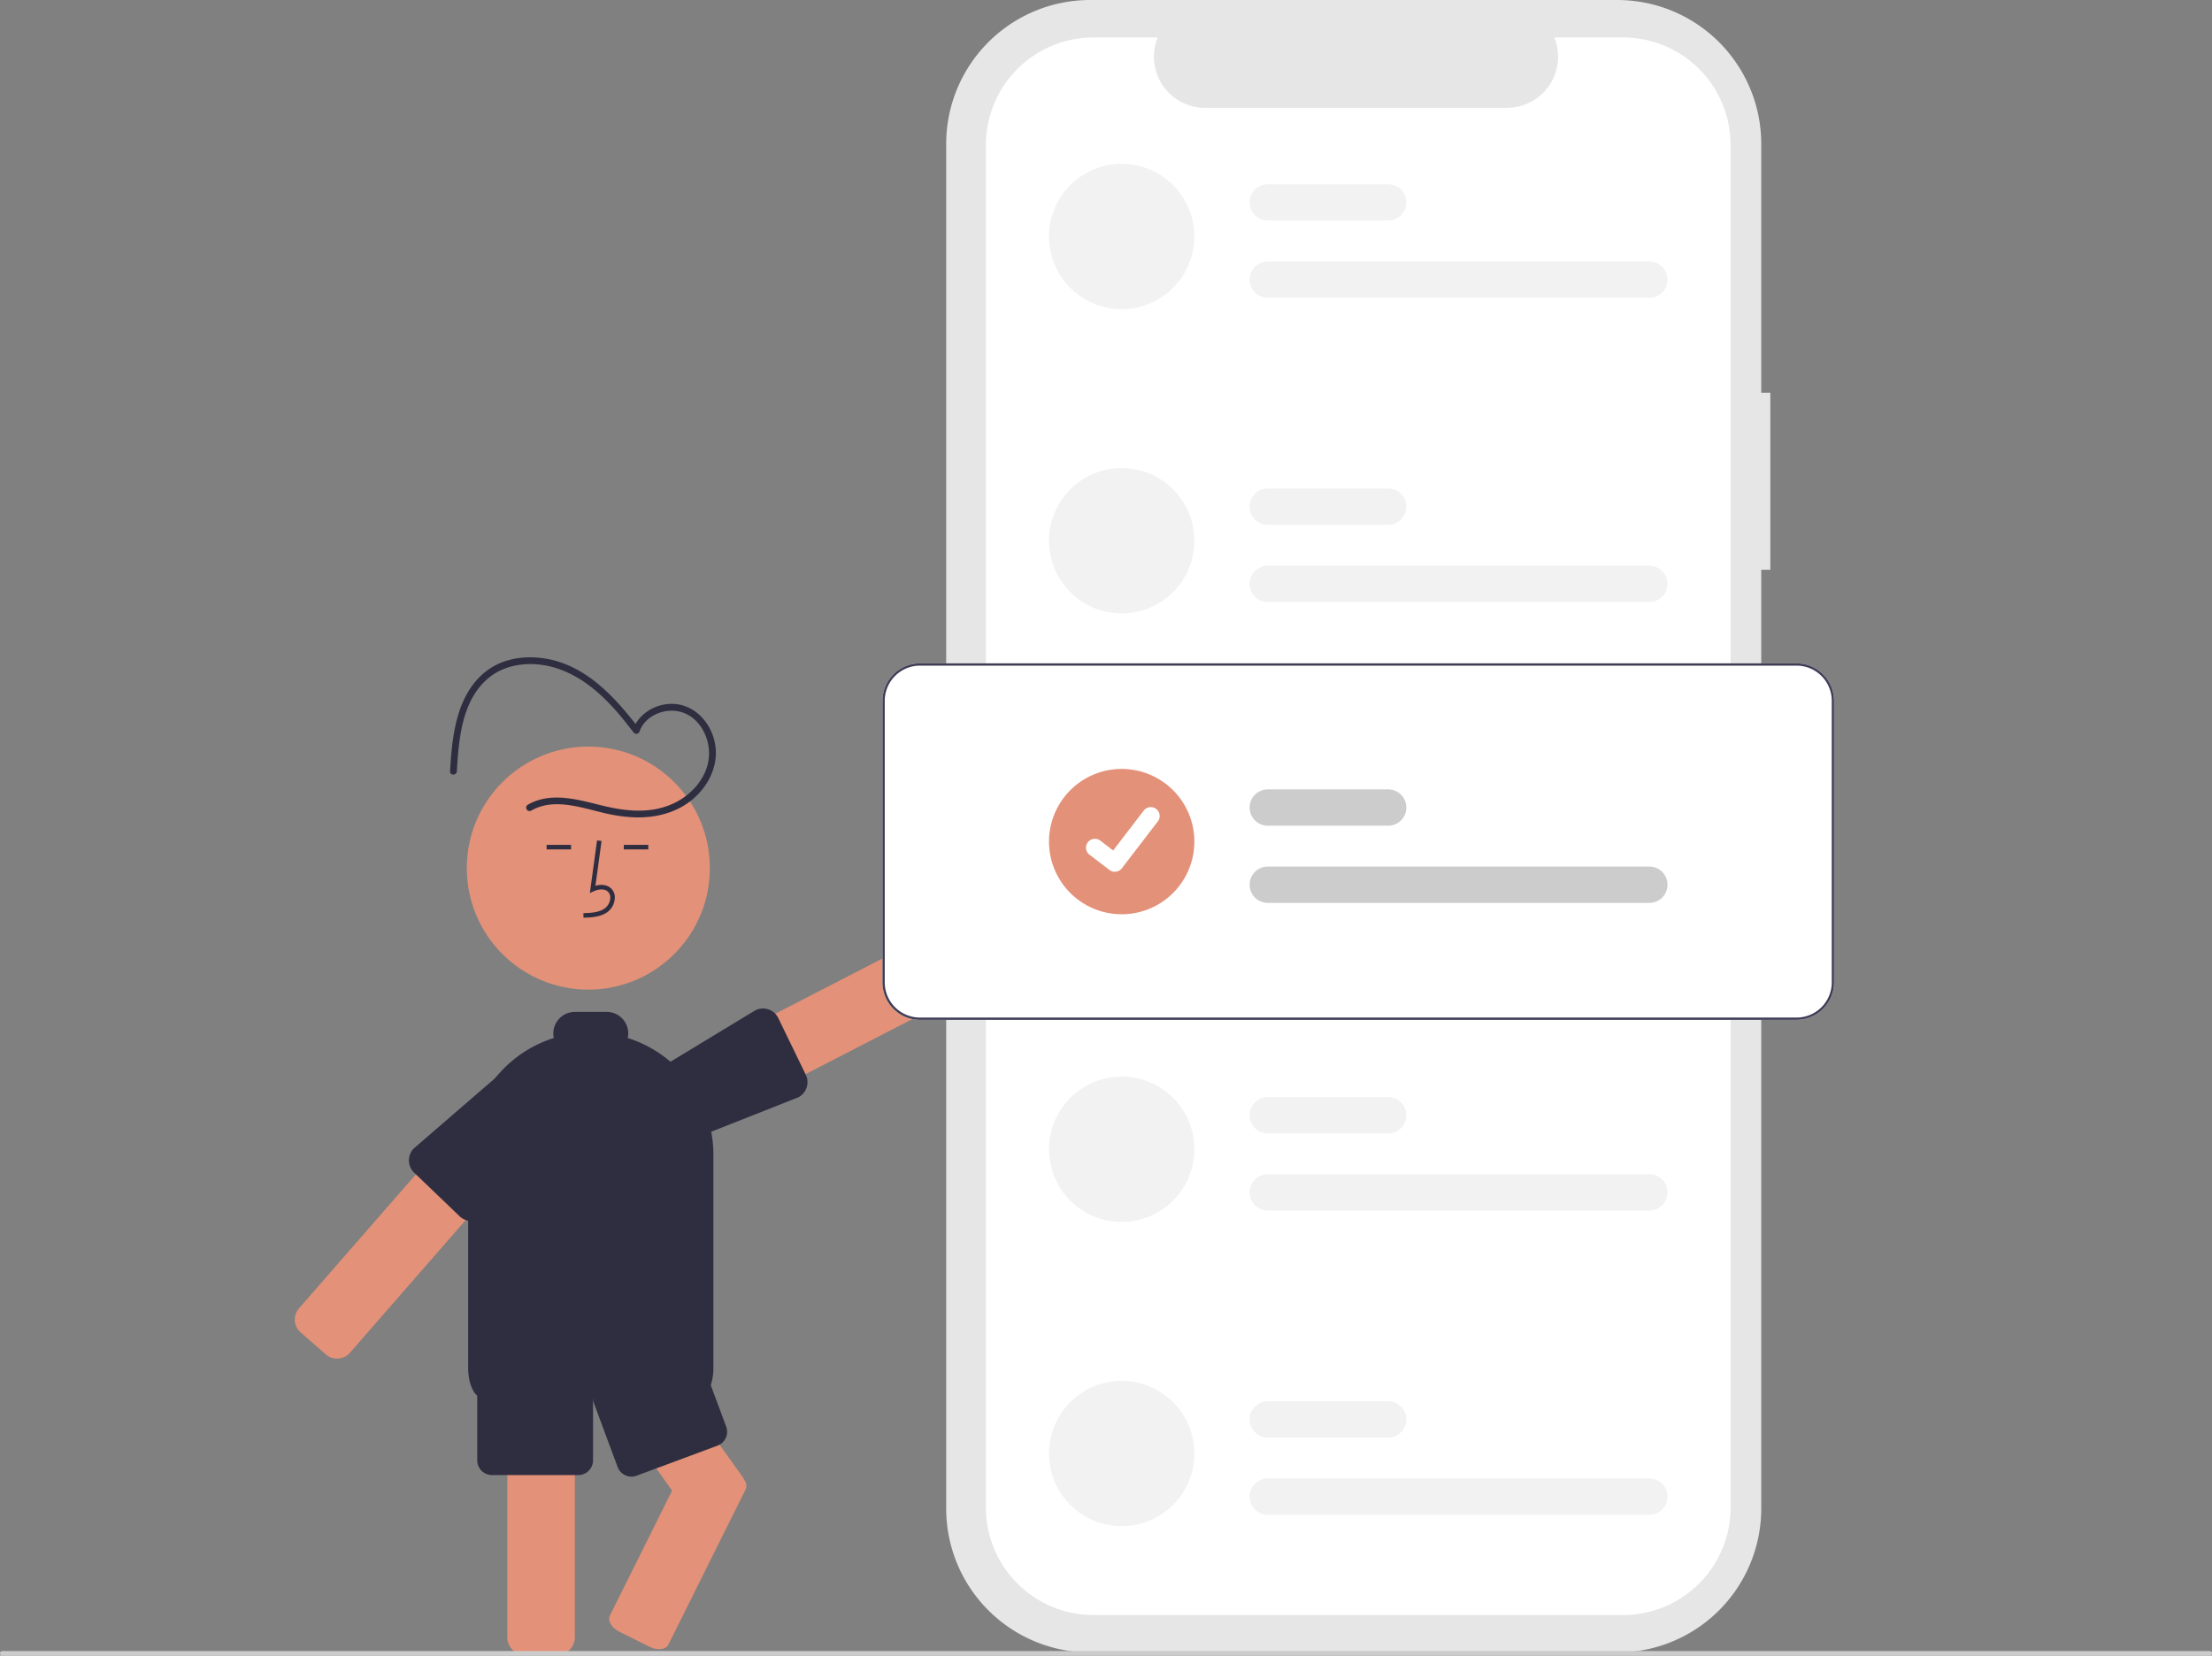 <svg xmlns="http://www.w3.org/2000/svg" data-name="Layer 1" width="974" height="729.151" viewBox="0 0 974 729.151" xmlns:xlink="http://www.w3.org/1999/xlink"><rect x="0" y="0" width="974" height="729.151" fill="#808080" stroke="none"/><path d="M892.52,258.372h-3.999V148.826a63.402,63.402,0,0,0-63.402-63.402H593.033a63.402,63.402,0,0,0-63.402,63.402v600.974a63.402,63.402,0,0,0,63.402,63.402H825.119a63.402,63.402,0,0,0,63.402-63.402V336.348h3.999Z" transform="translate(-113 -85.424)" fill="#e6e6e6"/><path d="M875.027,149.269v600.09a47.351,47.351,0,0,1-47.35,47.35h-233.2a47.351,47.351,0,0,1-47.35-47.35v-600.09a47.351,47.351,0,0,1,47.35-47.35h28.29a22.507,22.507,0,0,0,20.83,30.99h132.96a22.507,22.507,0,0,0,20.83-30.99h30.29A47.351,47.351,0,0,1,875.027,149.269Z" transform="translate(-113 -85.424)" fill="#fff"/><path d="M261.42,683.786a7.515,7.515,0,0,1-4.934-1.843l-11.121-9.701a7.518,7.518,0,0,1-.729-10.584l80.862-92.711a5.957,5.957,0,0,1,.515-.536A7.495,7.495,0,0,1,336.074,568.23l11.129,9.699a7.496,7.496,0,0,1,2.55,5.142l0.0.002a7.49,7.49,0,0,1-1.832,5.441l-80.85,92.71a7.499,7.499,0,0,1-5.651,2.562Z" transform="translate(-113 -85.424)" fill="#e39178"/><path d="M409.974,587.335a7.772,7.772,0,0,1-2.298-.352,7.478,7.478,0,0,1-4.386-3.708l-6.761-13.121a7.471,7.471,0,0,1,1.706-9.056,7.105,7.105,0,0,1,1.518-1.047L509.095,503.681a7.516,7.516,0,0,1,10.103,3.225l6.761,13.121a7.517,7.517,0,0,1-3.227,10.104L413.393,586.5A7.442,7.442,0,0,1,409.974,587.335Z" transform="translate(-113 -85.424)" fill="#e39178"/><path d="M408.004,590.516a7.584,7.584,0,0,1-6.727-4.146l-6.62-13.19a7.468,7.468,0,0,1-.578-5.155c.029-.133.073-.278.116-.418l.04-.132c.117-.344.232-.835.366-1.405l.078-.33c.489-2.122,1.099-4.765,2.322-5.866a2.185,2.185,0,0,1,.511-.356L445.515,530.418a7.514,7.514,0,0,1,5.796-.457,7.537,7.537,0,0,1,4.34,3.751l12.122,24.984a7.509,7.509,0,0,1-3.347,10.057l-53.158,20.988A7.199,7.199,0,0,1,408.004,590.516Z" transform="translate(-113 -85.424)" fill="#2f2e41"/><circle cx="259.056" cy="382.329" r="53.519" fill="#e39178"/><path d="M358.624,814.096H343.864a7.508,7.508,0,0,1-7.5-7.5V681.585a7.508,7.508,0,0,1,7.5-7.5h14.76a7.313,7.313,0,0,1,2.714.516,7.443,7.443,0,0,1,4.764,6.637,1.968,1.968,0,0,1,.022.348V806.596A7.508,7.508,0,0,1,358.624,814.096Z" transform="translate(-113 -85.424)" fill="#e39178"/><path d="M440.894,737.456a4.096,4.096,0,0,0-.229-.34,6.958,6.958,0,0,0-.76-1.35l-25.16-35.2-20.73-28.99H358.654l2.5,3.49,4.45,6.23,13.79,19.28,29.55,41.33-27.39,55.02c-1.12,2.24.79,5.46,4.24,7.18l13.21,6.58a9.712,9.712,0,0,0,4.23,1.06c1.86,0,3.41-.69,4.06-2l34.05-68.4A3.963,3.963,0,0,0,440.894,737.456Z" transform="translate(-113 -85.424)" fill="#e39178"/><path d="M320.555,623.186a7.516,7.516,0,0,1-5.232-2.154l-20.027-19.207a7.427,7.427,0,0,1-2.158-4.281,6.474,6.474,0,0,1-.085-1.019,6.815,6.815,0,0,1,.087-1.155,7.382,7.382,0,0,1,2.078-4.167l42.588-36.816c1.154-1.19,4.081-.943,6.663-.726l.39.032a14.033,14.033,0,0,0,1.432.082c.177.019.382.009.571.019a7.547,7.547,0,0,1,4.762,2.144l10.51,10.361a7.509,7.509,0,0,1,.075,10.607l-36.23,43.987A7.479,7.479,0,0,1,320.555,623.186Z" transform="translate(-113 -85.424)" fill="#2f2e41"/><path d="M369.932,489.589l-.056-2c3.721-.104,7.001-.337,9.466-2.138a6.148,6.148,0,0,0,2.381-4.528,3.514,3.514,0,0,0-1.153-2.895c-1.636-1.382-4.269-.935-6.188-.055l-1.655.759,3.173-23.19,1.981.271L375.183,475.541c2.607-.767,5.023-.437,6.678.961a5.471,5.471,0,0,1,1.86,4.492,8.133,8.133,0,0,1-3.2,6.073C377.354,489.381,373.239,489.497,369.932,489.589Z" transform="translate(-113 -85.424)" fill="#2f2e41"/><rect x="274.682" y="372.091" width="10.771" height="2" fill="#2f2e41"/><rect x="240.682" y="372.091" width="10.771" height="2" fill="#2f2e41"/><path d="M420.634,701.076h-95c-3.645,0-6.5-5.854-6.5-13.328V594.076a54.031,54.031,0,0,1,37.721-51.498,9.373,9.373,0,0,1-.221-2.002,9.511,9.511,0,0,1,9.5-9.5h14a9.511,9.511,0,0,1,9.5,9.5,9.372,9.372,0,0,1-.222,2.006,53.642,53.642,0,0,1,14.81,7.335c.932.651,1.85,1.345,2.728,2.062a53.865,53.865,0,0,1,17.025,23.879c.552,1.524,1.041,3.104,1.453,4.692l0.0.001a54.362,54.362,0,0,1,1.706,13.524V687.748c0,7.287-2.756,13.098-6.291,13.302A.741.741,0,0,1,420.634,701.076Z" transform="translate(-113 -85.424)" fill="#2f2e41"/><path d="M367.634,735.076h-38a6.507,6.507,0,0,1-6.5-6.5v-30a6.507,6.507,0,0,1,6.5-6.5h38a6.507,6.507,0,0,1,6.5,6.5v30A6.507,6.507,0,0,1,367.634,735.076Z" transform="translate(-113 -85.424)" fill="#2f2e41"/><path d="M391.055,735.754a6.512,6.512,0,0,1-6.1-4.236l-10.449-28.122a6.508,6.508,0,0,1,3.829-8.357L413.956,681.804a6.509,6.509,0,0,1,8.357,3.829l10.449,28.122a6.508,6.508,0,0,1-3.829,8.357l-35.621,13.235A6.468,6.468,0,0,1,391.055,735.754Z" transform="translate(-113 -85.424)" fill="#2f2e41"/><path d="M346.894,442.44c9.918-5.732,21.946-1.335,32.192,1.07,10.947,2.569,22.519,3.125,32.837-2.065,8.587-4.32,15.406-12.837,16.224-22.596.764-9.122-4.374-18.842-13.064-22.264-8.853-3.486-20.123,1.075-23.351,10.16l2.742-.358c-10.611-13.93-23.69-28.304-41.941-31.017-8.188-1.217-16.928-.11-23.924,4.566-6.558,4.383-10.782,11.151-13.272,18.52-2.89,8.551-3.645,17.706-4.168,26.661-.113,1.929,2.888,1.922,3,0,.821-14.063,2.153-31.024,13.651-40.848,5.968-5.1,13.937-6.875,21.632-6.259,8.173.654,15.751,4.042,22.321,8.835,7.873,5.744,14.243,13.351,20.112,21.056a1.525,1.525,0,0,0,2.742-.358c2.592-7.292,11.686-10.693,18.764-8.388,8.004,2.606,12.43,11.683,11.758,19.695-.769,9.176-7.791,16.893-15.91,20.566-9.781,4.425-20.498,3.344-30.62.901-10.751-2.595-22.895-6.442-33.237-.465a1.501,1.501,0,0,0,1.514,2.59Z" transform="translate(-113 -85.424)" fill="#2f2e41"/><path d="M606.907,157.575a32,32,0,0,0-0,64h0a32,32,0,0,0,0-64Z" transform="translate(-113 -85.424)" fill="#f2f2f2"/><path d="M839.246,216.576h-168a8,8,0,1,1,0-16h168a8,8,0,1,1,0,16Z" transform="translate(-113 -85.424)" fill="#f2f2f2"/><path d="M724.246,182.576h-53a8,8,0,1,1,0-16h53a8,8,0,0,1,0,16Z" transform="translate(-113 -85.424)" fill="#f2f2f2"/><path d="M606.907,291.575a32,32,0,0,0-0,64h0a32,32,0,0,0,0-64Z" transform="translate(-113 -85.424)" fill="#f2f2f2"/><path d="M839.246,350.576h-168a8,8,0,1,1,0-16h168a8,8,0,0,1,0,16Z" transform="translate(-113 -85.424)" fill="#f2f2f2"/><path d="M724.246,316.576h-53a8,8,0,1,1,0-16h53a8,8,0,0,1,0,16Z" transform="translate(-113 -85.424)" fill="#f2f2f2"/><path d="M606.907,559.575a32,32,0,0,0-0,64h0a32,32,0,0,0,0-64Z" transform="translate(-113 -85.424)" fill="#f2f2f2"/><path d="M839.246,618.576h-168a8,8,0,1,1,0-16h168a8,8,0,0,1,0,16Z" transform="translate(-113 -85.424)" fill="#f2f2f2"/><path d="M724.246,584.576h-53a8,8,0,1,1,0-16h53a8,8,0,0,1,0,16Z" transform="translate(-113 -85.424)" fill="#f2f2f2"/><path d="M606.907,693.575a32,32,0,0,0-0,64h0a32,32,0,0,0,0-64Z" transform="translate(-113 -85.424)" fill="#f2f2f2"/><path d="M839.246,752.576h-168a8,8,0,1,1,0-16h168a8,8,0,0,1,0,16Z" transform="translate(-113 -85.424)" fill="#f2f2f2"/><path d="M724.246,718.576h-53a8,8,0,1,1,0-16h53a8,8,0,0,1,0,16Z" transform="translate(-113 -85.424)" fill="#f2f2f2"/><path d="M904.077,534.576h-386a16.519,16.519,0,0,1-16.5-16.5v-124a16.519,16.519,0,0,1,16.5-16.5h386a16.519,16.519,0,0,1,16.5,16.5v124A16.519,16.519,0,0,1,904.077,534.576Z" transform="translate(-113 -85.424)" fill="#fff"/><path d="M606.907,424.076a32,32,0,0,0-0,64h0a32,32,0,0,0,0-64Z" transform="translate(-113 -85.424)" fill="#e39178"/><path d="M839.246,483.076h-168a8,8,0,1,1,0-16h168a8,8,0,0,1,0,16Z" transform="translate(-113 -85.424)" fill="#ccc"/><path d="M724.246,449.076h-53a8,8,0,1,1,0-16h53a8,8,0,0,1,0,16Z" transform="translate(-113 -85.424)" fill="#ccc"/><path d="M904.077,534.576h-386a16.519,16.519,0,0,1-16.5-16.5v-124a16.519,16.519,0,0,1,16.5-16.5h386a16.519,16.519,0,0,1,16.5,16.5v124A16.519,16.519,0,0,1,904.077,534.576Zm-386-156a15.518,15.518,0,0,0-15.5,15.5v124a15.518,15.518,0,0,0,15.5,15.5h386a15.518,15.518,0,0,0,15.5-15.5v-124a15.518,15.518,0,0,0-15.5-15.5Z" transform="translate(-113 -85.424)" fill="#3f3d56"/><path id="a4f85a93-5584-48fc-9a4d-d7e2ab78dfd5-352" data-name="Path 395" d="M603.871,469.365a3.884,3.884,0,0,1-2.336-.776l-.042-.031-8.8-6.732a3.911,3.911,0,0,1,4.759-6.207l5.7,4.371,13.469-17.572a3.909,3.909,0,0,1,5.481-.724l.001.001-.084.116.086-.116a3.914,3.914,0,0,1,.723,5.482L606.985,467.836a3.911,3.911,0,0,1-3.111,1.525Z" transform="translate(-113 -85.424)" fill="#fff"/><path d="M1086,814.576H114a1,1,0,0,1,0-2h972a1,1,0,0,1,0,2Z" transform="translate(-113 -85.424)" fill="#ccc"/></svg>